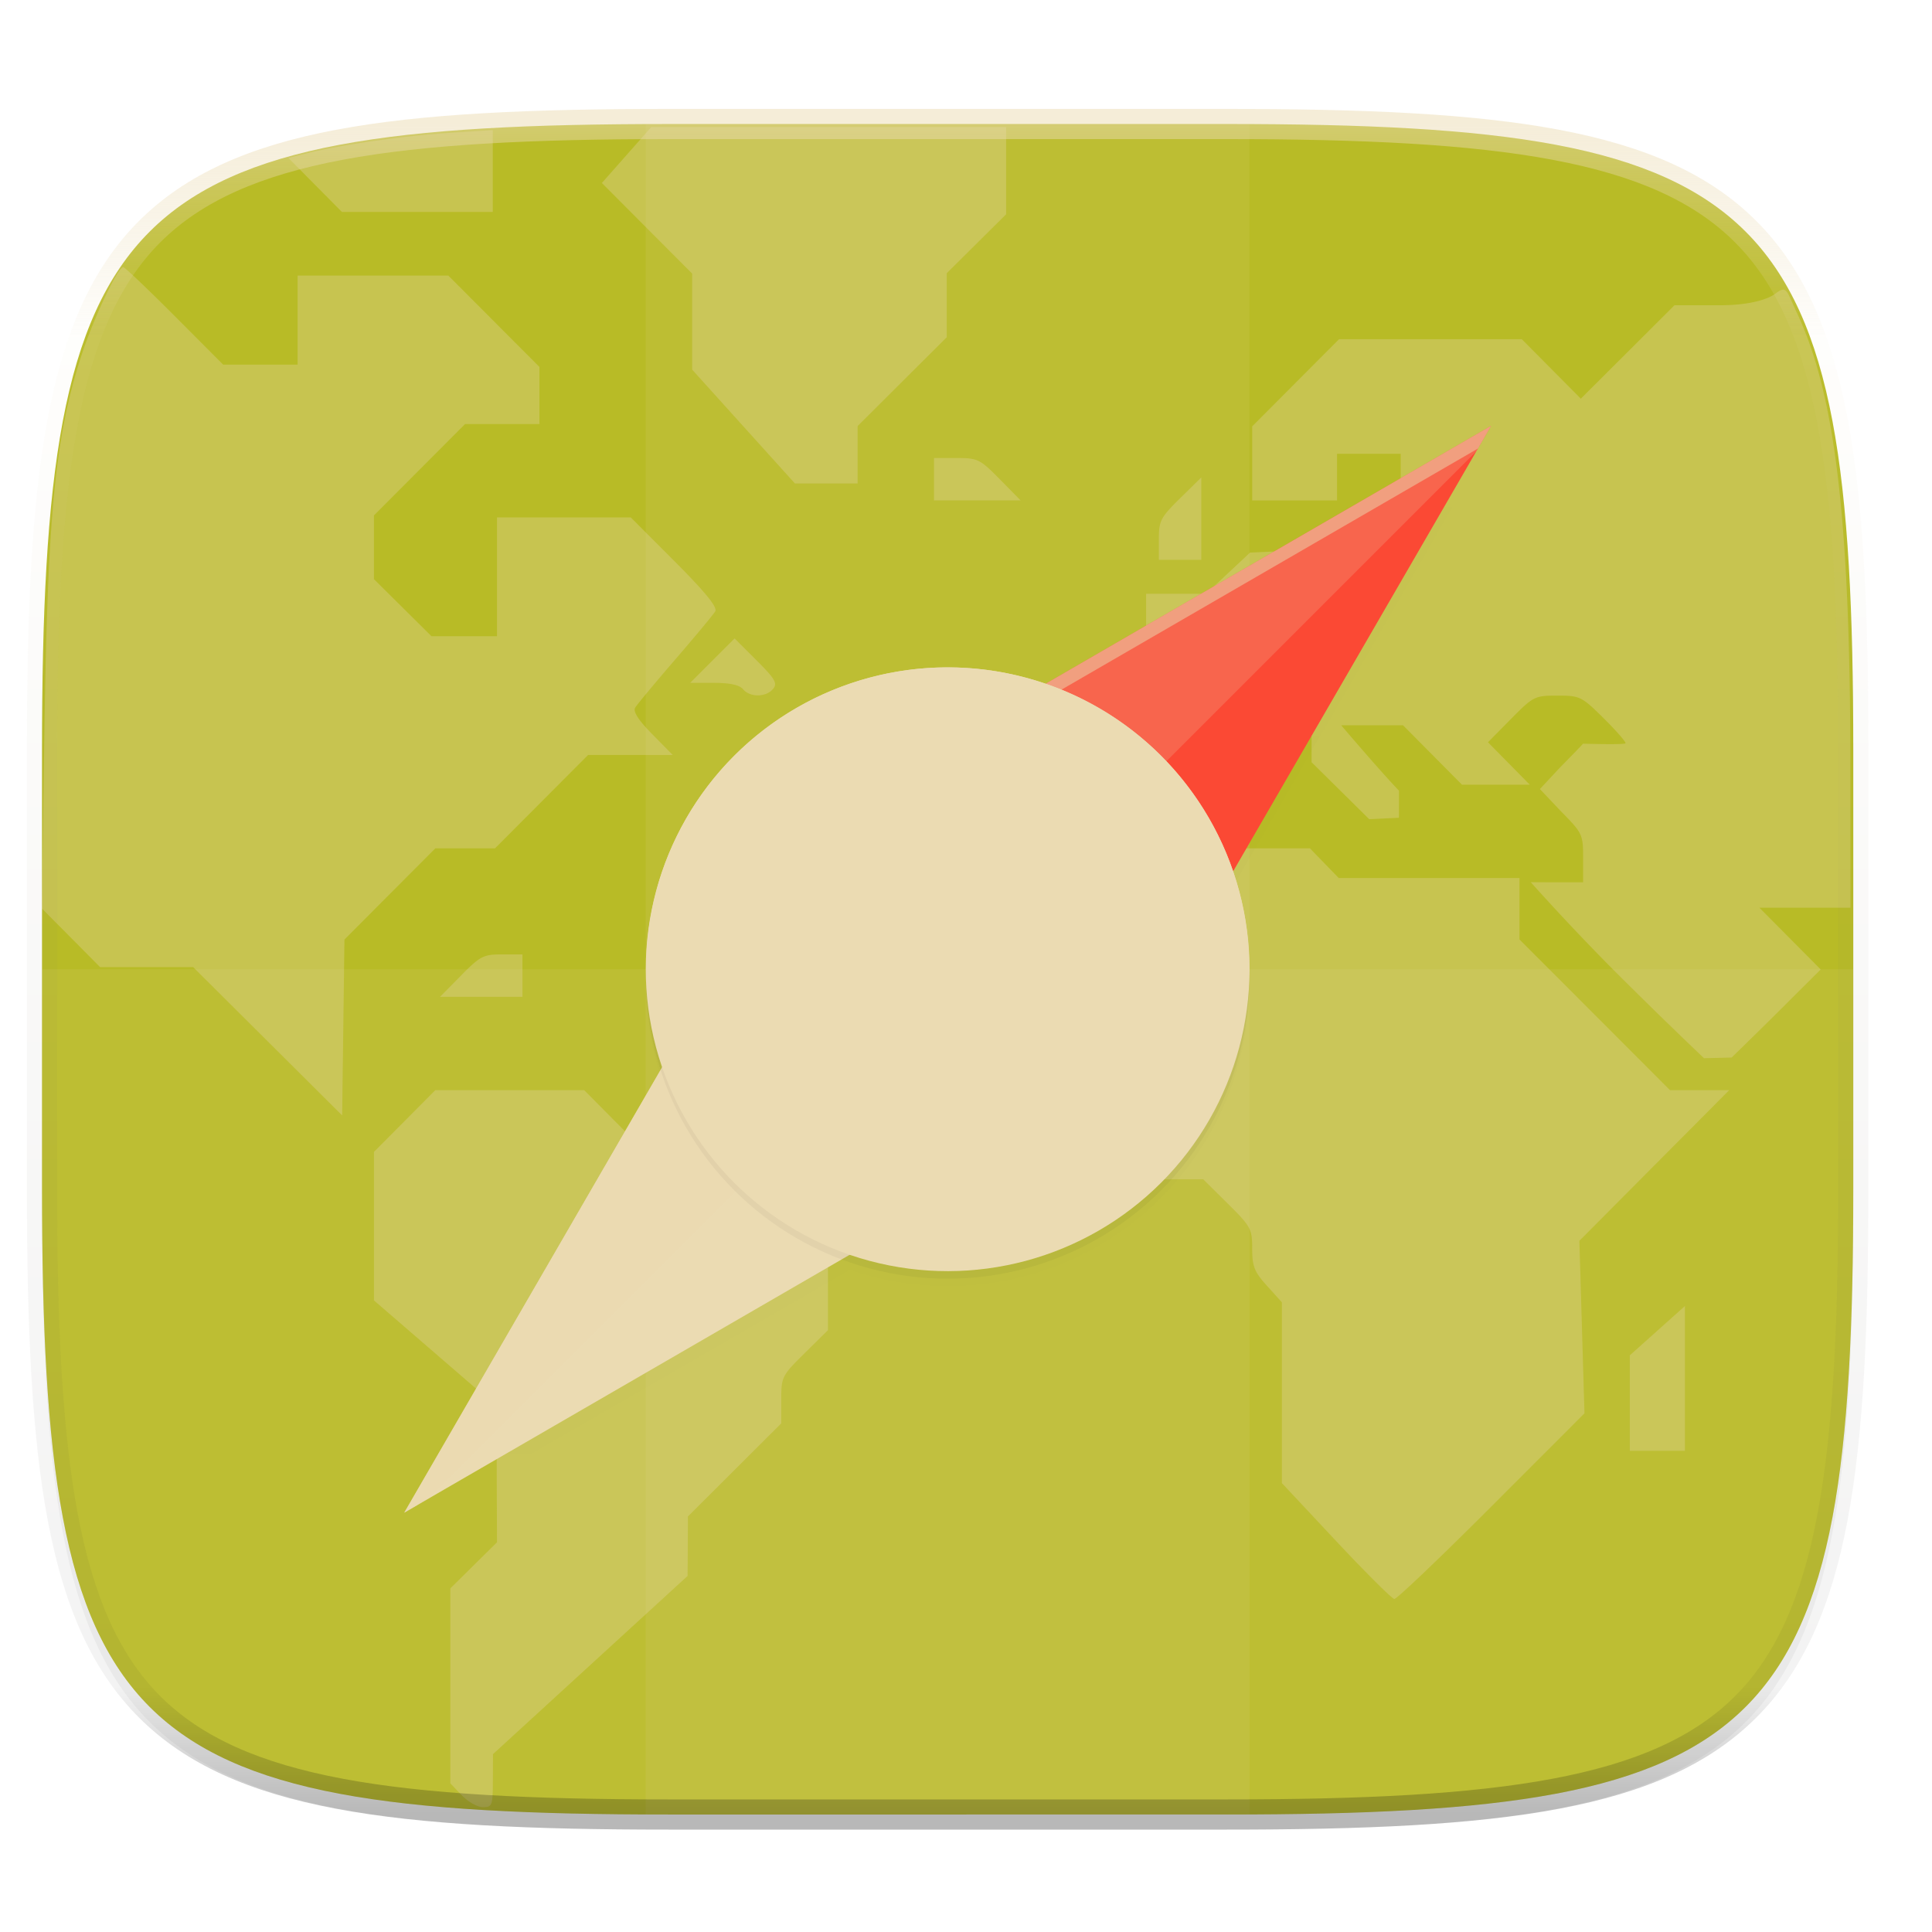 <svg xmlns="http://www.w3.org/2000/svg" xmlns:xlink="http://www.w3.org/1999/xlink" width="256" height="256" version="1.0" enable-background="new">
    <defs>
        <filter id="b" width="1.023" height="1.025" x="-.01" y="-.01" color-interpolation-filters="sRGB">
            <feGaussianBlur stdDeviation="1.16"/>
        </filter>
        <linearGradient id="a">
            <stop offset="0" stop-opacity="0"/>
            <stop offset=".515"/>
            <stop offset="1" stop-opacity="0"/>
        </linearGradient>
        <linearGradient id="d" x1="24" x2="280" y1="28" y2="284" gradientTransform="translate(-26.432 16.432)" gradientUnits="userSpaceOnUse">
            <stop offset="0" stop-color="#b8bb26"/>
            <stop offset="1" stop-color="#b8bb26"/>
        </linearGradient>
        <linearGradient id="f" x1="152" x2="152" y1="236" y2="76" gradientTransform="translate(-26.432 18.432)" gradientUnits="userSpaceOnUse" xlink:href="#a"/>
        <filter id="g" width="1.072" height="1.072" x="-.04" y="-.04" color-interpolation-filters="sRGB">
            <feGaussianBlur stdDeviation="1.2"/>
        </filter>
        <filter id="c" width="1.046" height="1.05" x="-.02" y="-.03" color-interpolation-filters="sRGB">
            <feGaussianBlur stdDeviation="2.32"/>
        </filter>
        <linearGradient id="e" x1="296" x2="296" y1="-212" y2="236" gradientUnits="userSpaceOnUse">
            <stop offset="0" stop-color="#ebdbb2"/>
            <stop offset=".125" stop-color="#ebdbb2" stop-opacity=".098"/>
            <stop offset=".925" stop-opacity=".098"/>
            <stop offset="1" stop-opacity=".498"/>
        </linearGradient>
    </defs>
    <g transform="translate(0 -44)">
        <path d="M162.537 60.432c72.648 0 83.031 10.357 83.031 82.937v58.125c0 72.581-10.383 82.938-83.031 82.938H88.599c-72.648 0-83.031-10.357-83.031-82.938V143.37c0-72.58 10.383-82.937 83.031-82.937z" opacity=".1" filter="url(#b)"/>
        <path d="M162.537 62.432c72.648 0 83.031 10.357 83.031 82.937v58.125c0 72.581-10.383 82.938-83.031 82.938H88.599c-72.648 0-83.031-10.357-83.031-82.938V145.37c0-72.58 10.383-82.937 83.031-82.937z" opacity=".2" filter="url(#c)"/>
        <path d="M162.537 60.432c72.648 0 83.031 10.357 83.031 82.937v58.125c0 72.581-10.383 82.938-83.031 82.938H88.599c-72.648 0-83.031-10.357-83.031-82.938V143.37c0-72.58 10.383-82.937 83.031-82.937z" fill="url(#d)"/>
        <path d="M86.295 60.84l-3.274 3.705-3.271 3.703 5.982 6.004 5.985 6.002v12.723l6.808 7.543 6.809 7.543h8.307v-7.61l5.902-5.883 5.904-5.883v-8.482l3.934-3.906 3.935-3.904V60.84h-23.511zm-21 .396l-5.805.375c-5.965.386-14.463 1.606-18.812 2.701l-2.461.62 3.543 3.576 3.545 3.576h19.99V66.66zM16.332 79.393c-.716 0-3.913 6.737-5.496 11.584-3.52 10.775-4.533 21.083-4.959 50.441l-.332 22.953 3.86 3.89 3.859 3.89h12.334l9.869 9.826 9.87 9.826.151-11.655.153-11.652 6.021-6.043 6.024-6.043h7.908l12.33-12.369h11.22l-2.716-2.756c-1.838-1.866-2.57-3.002-2.264-3.514.248-.416 2.634-3.286 5.303-6.378s5.058-5.966 5.308-6.385c.32-.535-1.282-2.507-5.367-6.606l-5.824-5.841H65.855v15.74h-8.683l-3.81-3.78-3.81-3.779v-8.445l6.036-6.053 6.033-6.053h9.858v-7.57l-6.036-6.053-6.033-6.052H39.434v11.806h-9.856l-6.447-6.465c-3.546-3.555-6.605-6.464-6.799-6.464zm219.797 3.011c-.237.055-.53.236-.932.54-.799.604-3.053 1.507-7.394 1.507h-5.926l-6.205 6.188-6.205 6.187-3.908-3.94-3.909-3.937h-24.222l-5.752 5.772-5.752 5.771v9.819h11.242v-6.184h8.434v4.387c0 4.227-.068 4.452-1.86 6.19l-1.861 1.802-8.12.355-8.116.354-2.918 2.732-2.918 2.733h-7.938v7.627l-3.092 3.052-3.091 3.055v11.563H157.8l3.906-3.936 3.904-3.936h8.182V145l7.64 7.55 3.936-.193.004-3.587c-2.587-2.701-7.654-8.665-7.654-8.665H185.91l3.905 3.936 3.906 3.936h8.982l-2.77-2.813-2.769-2.81 3.053-3.092c2.965-3.002 3.142-3.09 6.146-3.09 2.975 0 3.208.112 6.063 2.932 1.633 1.612 2.969 3.13 2.969 3.373 0 .242-5.631.064-5.631.064s-.454.517-3.084 3.187l-2.635 2.825 2.797 2.957c2.846 2.881 2.93 3.06 2.93 6.181v3.215h-3.373c-1.856 0-3.563-.01-3.563-.01s5.183 5.842 11.287 11.951h.002a690.144 690.144 0 0 0 11.664 11.37l3.656-.086s3.262-3.162 6.036-5.926l5.771-5.75-4.06-4.088-4.061-4.088h12.059l-.01-18.973c-.016-32.978-2.122-49.35-7.092-59.87-1.049-2.22-1.248-3.196-1.96-3.032zm-112.37 22.285v5.622h11.483l-2.767-2.811c-2.63-2.67-2.92-2.81-5.743-2.81zm35.419 2.573l-2.813 2.767c-2.596 2.557-2.81 2.975-2.81 5.461v2.692h5.623v-5.461zm-61.84 21.334l-2.945 2.943-2.944 2.945h3.156c2.12 0 3.388.278 3.858.844.912 1.099 3.04 1.08 3.965-.035.623-.752.308-1.301-2.18-3.79zm52.578 27.814l-7.176 7.158-7.174 7.16v19.715l4.93 4.909 4.93 4.906h14l3.248 3.215c3.08 3.047 3.25 3.36 3.25 5.976 0 2.365.28 3.072 1.967 4.938l1.966 2.177v23.956l7.168 7.656c3.943 4.211 7.423 7.675 7.735 7.697.312.022 6.108-5.503 12.879-12.28l12.31-12.32-.336-11.43-.338-11.427 9.926-9.982 9.926-9.98h-7.842l-19.945-19.97v-8.14h-23.953l-1.907-1.967-1.908-1.967h-11.828zm-83.379 14.053c-2.486 0-2.902.216-5.459 2.812l-2.77 2.81h10.92v-5.622zm-8.861 17.99l-4.06 4.09-4.063 4.088v19.681l8.117 7.012 8.117 7.01.035 9.016.033 9.013-3.091 3.053-3.092 3.055v25.836l1.512 1.576c.83.867 2.095 1.578 2.81 1.578 1.219 0 1.302-.22 1.315-3.514l.013-3.513 12.893-11.807 12.894-11.805.024-3.945.021-3.945 6.184-6.164 6.183-6.164v-3.122c0-3.037.082-3.201 3.092-6.173l3.092-3.055v-15.697l-4.115-4.118-4.117-4.115H85.22l-3.905-3.935-3.906-3.936h-9.867zm165.588 28.602l-3.653 3.267-3.654 3.266v12.65h7.307v-9.592z" opacity=".3" fill="#ebdbb2" paint-order="markers fill stroke"/>
        <path opacity=".1" fill="#ebdbb2" d="M85.568 60.432h80v224h-80z"/>
        <path d="M5.568 172.432v29.062c0 72.581 10.383 82.938 83.031 82.938h73.938c72.648 0 83.031-10.357 83.031-82.938v-29.062z" opacity=".1" fill="#ebdbb2"/>
        <path d="M214.063-216c-72.84 0-115.523 4.883-140.344 29.672C48.898-161.538 44-118.897 44-46.125v116.25c0 72.771 4.898 115.414 29.719 140.203C98.539 235.118 141.224 240 214.063 240h147.875c72.838 0 115.522-4.883 140.343-29.672C527.102 185.538 532 142.896 532 70.125v-116.25c0-72.772-4.898-115.414-29.719-140.203C477.461-211.118 434.776-216 361.937-216zm0 8h147.875c72.458 0 112.805 5.474 134.69 27.332C518.516-158.81 524-118.515 524-46.125v116.25c0 72.39-5.485 112.685-27.371 134.543C474.743 226.526 434.396 232 361.937 232H214.063c-72.458 0-112.805-5.474-134.69-27.332C57.484 182.81 52 142.515 52 70.125v-116.25c0-72.39 5.485-112.685 27.371-134.543C101.257-202.526 141.604-208 214.063-208z" transform="matrix(.5 0 0 .5 -18.432 166.432)" style="font-variation-settings:normal;inline-size:0" opacity=".5" fill="url(#e)"/>
        <path d="M197.568 102.432l-59.043 34.184a40 40 0 0 0-41.242 9.53 40 40 0 0 0-9.516 41.216l-34.199 59.07 59.043-34.184a40 40 0 0 0 41.242-9.53 40 40 0 0 0 9.516-41.216z" opacity=".1" fill="url(#f)" filter="url(#filter1108)"/>
        <path d="M197.568 102.432l-59.043 34.184a40 40 0 0 0-41.242 9.53 40 40 0 0 0-9.516 41.216l-34.199 59.07 59.043-34.184a40 40 0 0 0 41.242-9.53 40 40 0 0 0 9.516-41.216z" opacity=".4" fill="url(#f)" filter="url(#filter1086)"/>
        <path d="M106.368 153.232l91.2-52.8-52.8 91.2z" fill="#fb4934"/>
        <path d="M197.568 100.432l-91.2 52.8-52.8 91.2 1.742-1.008 51.059-88.191 89.457-51.793z" opacity=".5" fill="#ebdbb2"/>
        <path d="M106.368 153.232l-52.8 91.2 91.2-52.8z" fill="#ebdbb2"/>
        <path d="M197.568 100.432l-91.2 52.8-52.8 91.2 3.36-1.945 69.347-69.348 69.348-69.348z" opacity=".2" fill="#ebdbb2"/>
        <circle cx="217.789" cy="2.828" r="40" transform="rotate(45 -34.258 -23.19)" opacity=".2" filter="url(#g)"/>
        <circle cx="210.718" cy="33.138" r="40" transform="rotate(45)" fill="#ebdbb2"/>
        <path d="M126.152 132.436a40 40 0 0 0-28.87 11.71 40 40 0 0 0-11.663 28.991 40 40 0 0 1 11.664-26.99 40 40 0 0 1 56.57 0 40 40 0 0 1 11.664 27.58 40 40 0 0 0-11.664-29.58 40 40 0 0 0-27.701-11.711z" fill="#ebdbb2"/>
    </g>
</svg>
